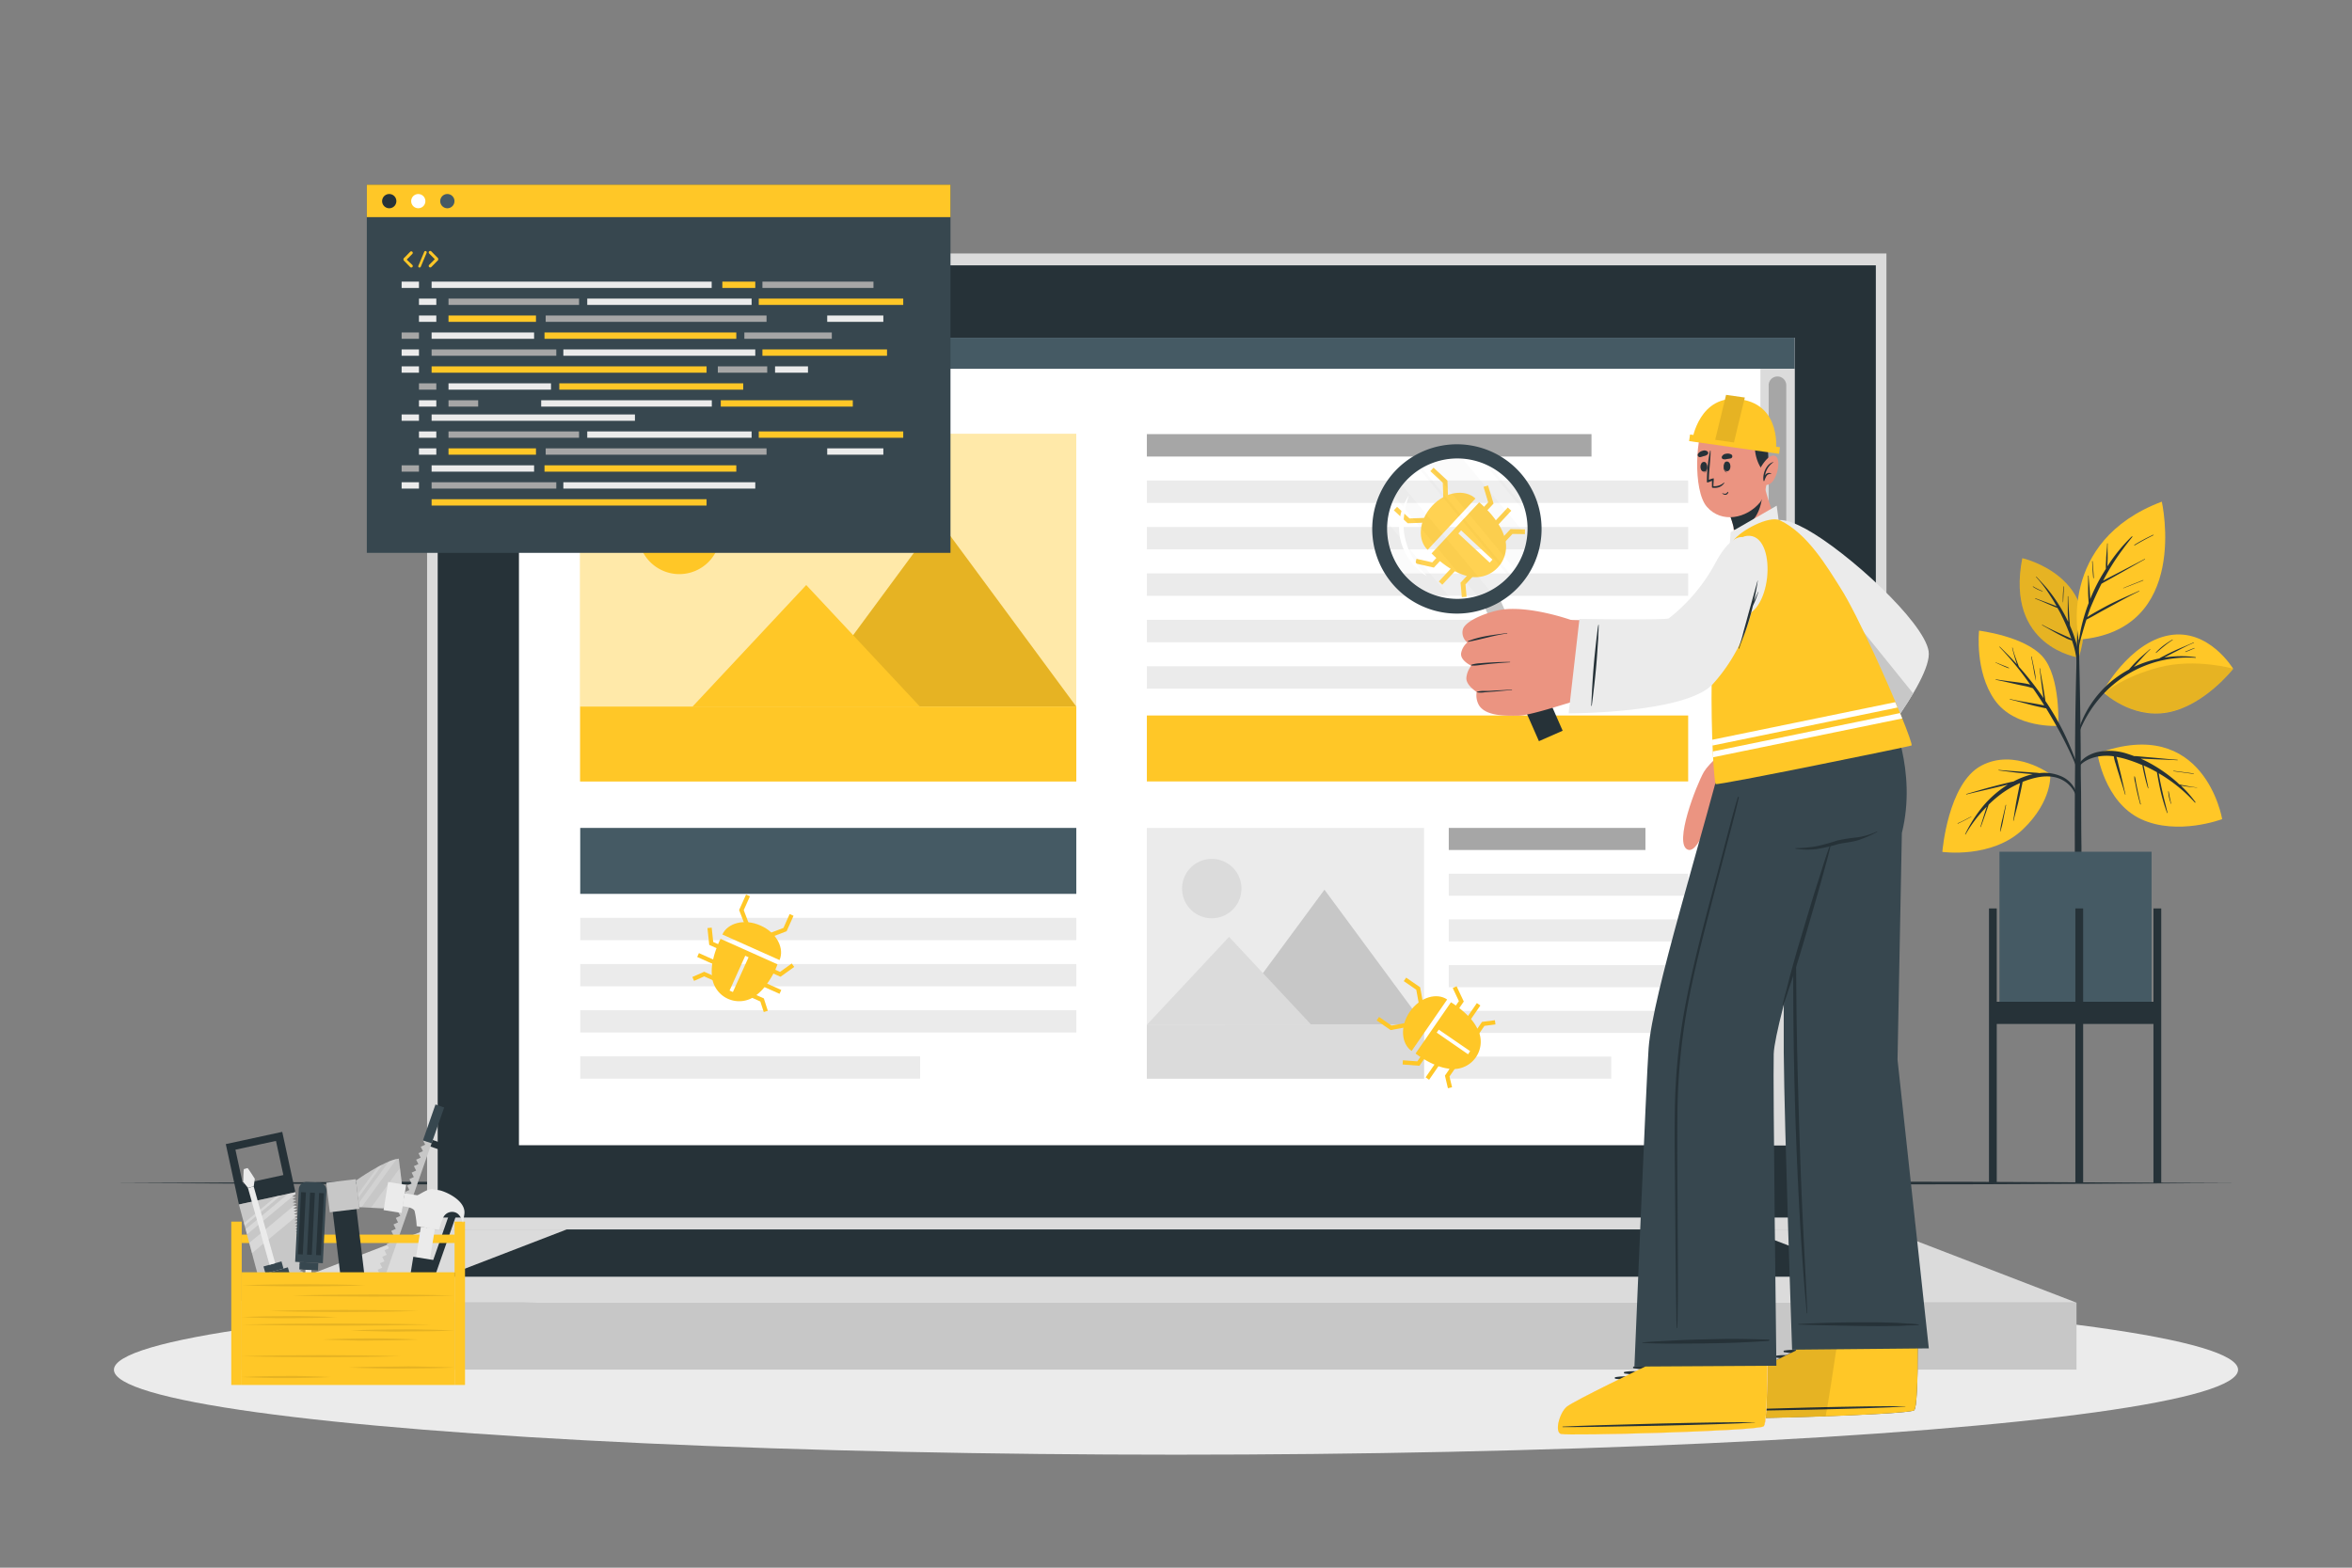 <svg xmlns="http://www.w3.org/2000/svg" viewBox="0 0 750 500"><rect x="0" y="0" width="750" height="500" fill="#808080" stroke="none"/><g id="freepik--Shadow--inject-5"><ellipse cx="375" cy="436.87" rx="338.67" ry="27.09" style="fill:#ebebeb"></ellipse></g><g id="freepik--Plant--inject-5"><path d="M662.87,209.73s-23.53-3.3-18-31.7C644.84,178,671.13,183.93,662.87,209.73Z" style="fill:#FFC727"></path><path d="M662.87,209.73s-23.53-3.3-18-31.7C644.84,178,671.13,183.93,662.87,209.73Z" style="opacity:0.1"></path><path d="M661.68,203.8a44.83,44.83,0,0,0-1.6-4.23c0-.19-.05-.37-.06-.54,0-.39-.07-.78-.1-1.17-.07-.85-.12-1.7-.17-2.55-.1-1.69-.21-3.39-.24-5.09a.07.07,0,0,0-.14,0c0,1.7,0,3.4,0,5.1,0,.85.08,1.7.13,2.55,0,.18,0,.37.05.56a51.28,51.28,0,0,0-4.72-8.07c-.81-1.13-1.66-2.21-2.57-3.26s-1.93-2.09-2.88-3.15c-.06-.07-.16,0-.1.1a41.67,41.67,0,0,1,4.53,6c.72,1.08,1.39,2.19,2,3.32l-.22-.09-.84-.34-1.92-.72c-1.26-.47-2.53-.93-3.79-1.41-.07,0-.12.1-.05.13,1.25.5,2.49,1,3.73,1.56l1.82.78c.3.14.61.26.92.38a2.29,2.29,0,0,0,.62.22c.48.86,1,1.71,1.38,2.58a60.14,60.14,0,0,1,2.87,6.78c.06.16.12.32.17.49a12.65,12.65,0,0,0-1.93-.93c-.81-.38-1.62-.74-2.43-1.11-1.65-.76-3.29-1.53-4.87-2.42-.08-.05-.15.08-.07.12,1.62.89,3.2,1.83,4.82,2.71.81.43,1.62.86,2.45,1.26a7.82,7.82,0,0,0,2.21.89,27.28,27.28,0,0,1,1.54,6.67c.27,3.21.24,6.45.31,9.67,0,.06.08,0,.09,0,.23-2.92.36-5.87.38-8.8A25.75,25.75,0,0,0,661.68,203.8Z" style="fill:#263238"></path><path d="M658.06,187.1a28,28,0,0,0-.24,5,0,0,0,0,0,.07,0c.1-1.66.11-3.31.31-5C658.21,187,658.07,187,658.06,187.1Z" style="fill:#263238"></path><path d="M651.33,188.52a18.12,18.12,0,0,1-3-1.49c-.07-.05-.14.08-.06.13a11.58,11.58,0,0,0,3,1.46C651.35,188.63,651.39,188.54,651.33,188.52Z" style="fill:#263238"></path><path d="M663.62,254.81c0-2.6-.07-5.2-.1-7.8,0-8.63-.12-17.26-.27-25.9q-.19-10.28-.48-20.55a.11.11,0,0,0-.06-.09l0-5.62s-.06-.07-.11-.07-.12,0-.12.08l0,5.62s-.06.05-.06.08c-.34,12.2-.65,24.4-.72,36.6,0,2.48,0,5,0,7.44q-.12,11.94-.09,23.86l0,3.8c0,7.28.08,14.56.08,21.83,0,.4.44.59.9.61s1.09-.19,1.09-.64c0-8,.05-16.05.05-24.07C663.64,264.93,663.66,259.87,663.62,254.81Z" style="fill:#263238"></path><path d="M653.79,246.91s-11.31-8.38-22-2.71-12.42,27.5-12.42,27.5,15.77,2.25,25.7-7.2C654.59,255.39,653.79,246.91,653.79,246.91Z" style="fill:#FFC727"></path><path d="M656.88,247.43a13.53,13.53,0,0,0-6.56-.85,9.22,9.22,0,0,0-1.38-.14l-1.6-.12-3.3-.23c-2.23-.17-4.47-.31-6.7-.53-.08,0-.09.13,0,.14,2.2.28,4.4.6,6.61.82,1.14.12,2.28.23,3.42.31l.82.09c-.34.07-.67.15-1,.24a27.2,27.2,0,0,0-5.13,2.09c-.89.16-1.78.41-2.65.61-1.4.33-2.79.69-4.19,1.06-2.74.72-5.46,1.53-8.19,2.32a.07.07,0,0,0,0,.14c2.73-.67,5.47-1.28,8.2-1.93l4-.95c.34-.09.69-.17,1-.24a33.1,33.1,0,0,0-8,7,43.76,43.76,0,0,0-5.59,8.81c0,.08.08.16.12.08a43,43,0,0,1,6.77-8.88l-.15.45-.63,2c-.42,1.34-.84,2.67-1.24,4,0,.09.11.11.14,0,.48-1.29.93-2.59,1.39-3.89.22-.64.44-1.27.67-1.91l.34-1a2.83,2.83,0,0,1,.11-.31,39.37,39.37,0,0,1,4-3.42,30.28,30.28,0,0,1,6-3.44l-.12.58c-.11.51-.23,1-.33,1.55-.22,1.07-.43,2.14-.64,3.22-.43,2.19-.69,4.4-1.1,6.59,0,.09.12.13.14,0,.51-2.2,1.16-4.37,1.65-6.58.25-1.1.49-2.21.72-3.31.11-.52.21-1,.32-1.56.06-.28.12-.57.16-.86.2-.08.4-.18.61-.25,3-1.1,6.25-1.9,9.42-1.29a9.27,9.27,0,0,1,6.81,5.45c.1.25.49.1.43-.16A8.77,8.77,0,0,0,656.88,247.43Z" style="fill:#263238"></path><path d="M639.56,256.76l-1,4.3a33.1,33.1,0,0,0-.79,4.18,0,0,0,0,0,.09,0,30.52,30.52,0,0,0,1-4.21l.84-4.25A.07.07,0,0,0,639.56,256.76Z" style="fill:#263238"></path><path d="M628.61,260.4c-1.44.73-2.83,1.56-4.34,2.16-.09,0,0,.18.06.13a46.38,46.38,0,0,0,4.32-2.23A0,0,0,0,0,628.61,260.4Z" style="fill:#263238"></path><path d="M656.34,231.52s-13.83.88-20.26-8.24-5-22.14-5-22.14,14.52,1.76,20.29,8.31S656.34,231.52,656.34,231.52Z" style="fill:#FFC727"></path><path d="M662.83,245.16c-.48-1.48-1.07-2.94-1.63-4.39s-1.11-2.78-1.72-4.14a85.46,85.46,0,0,0-4.15-8.15c-1-1.68-2-3.31-3.1-4.92,0-.25-.07-.49-.1-.74-.07-.43-.13-.85-.2-1.28-.13-.88-.29-1.75-.43-2.62-.32-1.91-.72-3.81-1-5.72,0-.09-.16-.09-.14,0,.28,1.89.47,3.79.73,5.67.13.93.25,1.86.39,2.79,0,.33.11.67.16,1a99.2,99.2,0,0,0-6.84-8.87c-.33-.38-.67-.76-1-1.13,0-.11-.09-.21-.13-.32l-.3-.79-.6-1.65c-.39-1.08-.74-2.18-1-3.29,0-.09-.16-.05-.14,0,.28,1.14.58,2.27.91,3.39.16.54.34,1.08.53,1.61,0,.09.06.18.1.27-1.77-1.93-3.61-3.79-5.48-5.62-.06-.07-.16,0-.1.1a98.2,98.2,0,0,1,9.8,12,7.26,7.26,0,0,0-1-.26c-1.07-.21-2.14-.36-3.21-.5-2.26-.29-4.5-.57-6.75-.92a.07.07,0,1,0,0,.14c2.14.42,4.26.9,6.39,1.39,1,.23,2,.43,3,.63a17.82,17.82,0,0,1,2.43.69c.23.32.46.63.68.95,1,1.48,2,3,2.94,4.51l-1.41-.28c-1.07-.2-2.14-.4-3.21-.57-2.11-.35-4.23-.72-6.31-1.19a.07.07,0,0,0,0,.14c2.11.49,4.21,1.07,6.3,1.63,1,.27,2,.52,3.06.74l1.54.34a3.79,3.79,0,0,0,.62.1c2,3.28,3.92,6.63,5.67,10.05q1.15,2.26,2.24,4.56c.74,1.57,1.37,3.17,2,4.76C662.44,245.64,662.94,245.51,662.83,245.16Z" style="fill:#263238"></path><path d="M648.67,213.38c-.26-1.32-.54-2.63-.83-3.95,0-.09-.16-.05-.14,0,.27,1.3.51,2.6.75,3.9a39,39,0,0,0,.78,3.87s0,0,0,0A26.5,26.5,0,0,0,648.67,213.38Z" style="fill:#263238"></path><path d="M640.61,213c-.64-.32-1.32-.58-2-.84l-1-.41-.53-.22a2.55,2.55,0,0,1-.59-.25c-.1-.08-.17.1-.06.12a2.71,2.71,0,0,1,.59.24l.52.24,1,.45a19.59,19.59,0,0,0,2,.8C640.63,213.16,640.68,213,640.61,213Z" style="fill:#263238"></path><path d="M670.49,220.64s8.37-15.63,21.11-18,20.52,10.68,20.52,10.68-9.28,11.86-21,13.93S670.49,220.64,670.49,220.64Z" style="fill:#FFC727"></path><path d="M700.13,209.6a34.49,34.49,0,0,0-10,.11l.57-.3c.95-.48,1.89-1,2.83-1.46,2-1,3.93-2.09,6-2.91.09,0,0-.18-.06-.13-2,.92-4.06,1.7-6.06,2.62-1,.46-2,.94-2.95,1.45-.63.34-1.33.65-1.94,1.05a34.88,34.88,0,0,0-8.1,2.69L682,211c1.18-1.3,2.35-2.66,3.65-3.84.07-.07,0-.16-.1-.1-1.33,1.21-2.74,2.33-4,3.59-.63.61-1.23,1.24-1.81,1.89-.29.33-.59.66-.86,1a33.49,33.49,0,0,0-17.07,23.05c0,.09.1.14.13,0a38.46,38.46,0,0,1,9.36-15.84,36.76,36.76,0,0,1,17.06-9.87,37.34,37.34,0,0,1,11.77-1.07A.13.13,0,0,0,700.13,209.6Z" style="fill:#263238"></path><path d="M712.13,213.27s-9.29,11.86-21,13.93c-8.91,1.58-16.25-3.07-19.22-5.36l-.65-1.05s6-5.08,17.43-8S712.13,213.27,712.13,213.27Z" style="opacity:0.1"></path><path d="M692.74,204a31.45,31.45,0,0,0-2.83,1.87,18.09,18.09,0,0,0-2.46,2.25c-.06.07,0,.16.11.1.85-.73,1.7-1.47,2.57-2.16a26.85,26.85,0,0,1,2.68-1.94C692.89,204.1,692.81,204,692.74,204Z" style="fill:#263238"></path><path d="M699.72,206.67c-.47.2-1,.36-1.42.56l-1.42.59c-.1,0,0,.21,0,.16l1.42-.57c.48-.19.94-.41,1.41-.6C699.85,206.77,699.81,206.63,699.72,206.67Z" style="fill:#263238"></path><path d="M668.82,240.32s2.24,15.51,13.9,20.93,25.88,0,25.88,0S703,227.7,668.82,240.32Z" style="fill:#FFC727"></path><path d="M700.57,251.16c-1.08-.12-2.15-.3-3.21-.5l-1.57-.29-.82-.17c-.31-.29-.62-.59-.94-.87a47,47,0,0,0-7.14-5.17,39.09,39.09,0,0,0-4.27-2.2h.22l3.84.17c2.56.12,5.12.18,7.67.34.1,0,.09-.14,0-.14-2.57-.18-5.12-.46-7.68-.68l-3.73-.33-1.93-.17-.49,0q-1-.37-2-.69a18.16,18.16,0,0,0-9.88-.55c-2.93.75-5.86,2.67-6.62,5.77,0,.1.14.18.19.07,1.09-2.58,4-3.89,6.55-4.42a15.86,15.86,0,0,1,5.28-.11,12.07,12.07,0,0,0,.59,2.35c.32,1.09.64,2.18,1,3.27.66,2.18,1.39,4.34,2,6.52a.07.07,0,0,0,.14,0c-.54-2.18-1-4.38-1.52-6.56-.26-1.07-.53-2.13-.79-3.2a19.08,19.08,0,0,0-.59-2.21,27.62,27.62,0,0,1,3,.71,45.92,45.92,0,0,1,5.29,1.94c.17,1.11.42,2.2.67,3.29.32,1.37.68,2.73,1.11,4.07a.07.07,0,0,0,.13,0A2.38,2.38,0,0,1,685,251h0c-.26-1.27-.54-2.53-.8-3.8-.22-1-.42-2.05-.64-3.07q2.17,1,4.25,2.16c0,.31.11.64.15.92.09.54.18,1.07.28,1.59.22,1.2.46,2.39.74,3.58a58.61,58.61,0,0,0,2,6.74.08.08,0,0,0,0,.09l.07.08c0,.06.13,0,.12-.08-.54-2.29-1.16-4.57-1.66-6.88-.26-1.15-.51-2.3-.74-3.46-.12-.58-.22-1.16-.33-1.73,0-.17-.06-.34-.08-.52a49.77,49.77,0,0,1,4.54,3,48.57,48.57,0,0,1,7,6.34c.08.09.25,0,.17-.14a42.78,42.78,0,0,0-2.78-3.39c-.59-.63-1.2-1.23-1.82-1.83l.2,0c.54.1,1.09.18,1.64.25,1.08.15,2.16.25,3.24.37C700.62,251.31,700.66,251.18,700.57,251.16Z" style="fill:#263238"></path><path d="M692.37,256.42h0c0-.13,0-.27-.07-.4s-.11-.33-.14-.51h0c-.24-1-.44-2.08-.63-3.13,0-.07-.13,0-.13,0a12.85,12.85,0,0,0,.89,4s.09,0,.08,0Z" style="fill:#263238"></path><path d="M682.61,256.17a.07.07,0,0,0-.07-.06c-.33-1.37-.64-2.75-.92-4.13-.15-.73-.31-1.45-.45-2.18l-.21-1.18a3.48,3.48,0,0,0-.25-1c0-.05-.13,0-.13,0a6.75,6.75,0,0,0,.29,2.08c.14.76.29,1.51.45,2.27.34,1.53.73,3.05,1.16,4.56a.08.08,0,0,0,.15,0C682.63,256.4,682.62,256.29,682.61,256.17Z" style="fill:#263238"></path><path d="M699.5,246.7c-2.13-.29-4.26-.6-6.39-.86-.09,0-.13.13,0,.14,2.12.31,4.26.58,6.39.86C699.56,246.85,699.59,246.71,699.5,246.7Z" style="fill:#263238"></path><path d="M662.85,204s-7.14-31.31,26.5-44C689.35,160,698.67,201.18,662.85,204Z" style="fill:#FFC727"></path><path d="M670.11,186.19l.36-.22,1.9-1.06,3.9-2.18c2.57-1.44,5.11-2.93,7.69-4.34.08,0,0-.16-.07-.12-2.59,1.41-5.23,2.73-7.83,4.1l-3.86,2-1.57.83c1.12-2.12,2.32-4.21,3.63-6.22,1.76-2.68,3.69-5.24,5.69-7.73.09-.12-.06-.27-.16-.16a53.21,53.21,0,0,0-7.78,9.53c0-.11,0-.22,0-.32,0-.78.06-1.56.07-2.34,0-1.53-.05-3.06,0-4.59,0-.09-.14-.08-.14,0-.06,1.5-.24,3-.33,4.5,0,.75-.07,1.5-.1,2.26,0,.4,0,.86,0,1.31-.69,1.1-1.36,2.22-2,3.35a59.91,59.91,0,0,0-3,6.31c0-.78-.08-1.56-.12-2.34-.1-1.71-.31-3.42-.38-5.14a.08.08,0,0,0-.15,0c0,1.71,0,3.43,0,5.14,0,.86.06,1.72.11,2.57l.06,1a57.53,57.53,0,0,0-2.54,8.6,91.54,91.54,0,0,0-1.25,9.45s0,0,0,0A51.83,51.83,0,0,1,664,202c.41-1.47.85-2.94,1.33-4.4,1.4-.66,2.74-1.48,4.09-2.23s2.81-1.54,4.22-2.31c2.8-1.54,5.61-3.11,8.5-4.47.09,0,0-.16-.07-.12-2.94,1.33-5.89,2.59-8.77,4-1.43.72-2.84,1.49-4.24,2.27-1.17.66-2.37,1.32-3.49,2.08.33-1,.67-2,1-2.91C667.67,191.29,668.83,188.71,670.11,186.19Z" style="fill:#263238"></path><path d="M667.28,179a.08.08,0,0,0-.15,0c.12,1.78.18,3.57.37,5.35,0,.1.16.1.16,0C667.6,182.6,667.41,180.82,667.28,179Z" style="fill:#263238"></path><path d="M683.4,185c-2.1.85-4.23,1.66-6.32,2.53-.06,0,0,.12,0,.1,2.12-.8,4.22-1.66,6.33-2.49C683.53,185.12,683.49,185,683.4,185Z" style="fill:#263238"></path><path d="M686.6,170.57a55.35,55.35,0,0,0-6,3.21.09.09,0,0,0,.09.16c1.95-1.14,3.94-2.24,6-3.24C686.76,170.65,686.68,170.54,686.6,170.57Z" style="fill:#263238"></path><rect x="637.58" y="271.65" width="48.51" height="51.13" style="fill:#455a64"></rect><rect x="634.24" y="289.74" width="2.48" height="87.58" style="fill:#263238"></rect><rect x="686.69" y="289.74" width="2.48" height="87.58" style="fill:#263238"></rect><rect x="661.79" y="289.74" width="2.48" height="87.58" style="fill:#263238"></rect><rect x="635.48" y="319.5" width="52.44" height="7.08" style="fill:#263238"></rect></g><g id="freepik--Floor--inject-5"><polygon points="36.33 377.32 121 376.94 205.66 376.8 375 376.53 544.34 376.8 629 376.93 713.67 377.32 629 377.71 544.34 377.85 375 378.11 205.66 377.85 121 377.71 36.33 377.32" style="fill:#263238"></polygon></g><g id="freepik--Device--inject-5"><rect x="136.19" y="80.84" width="465.35" height="311.29" style="fill:#dbdbdb"></rect><rect x="139.57" y="84.63" width="458.59" height="303.69" style="fill:#263238"></rect><rect x="75.58" y="415.47" width="586.57" height="21.36" style="fill:#c7c7c7"></rect><polygon points="75.58 415.47 136.19 392.12 601.54 392.12 662.15 415.47 75.58 415.47" style="fill:#dbdbdb"></polygon><polygon points="141.6 407.19 180.71 392.12 557.01 392.12 596.13 407.19 141.6 407.19" style="fill:#263238"></polygon><rect x="165.48" y="107.71" width="406.76" height="257.55" style="fill:#fff"></rect><rect x="165.48" y="107.71" width="406.76" height="9.91" style="fill:#455a64"></rect><path d="M174.41,112.66a2,2,0,1,1-2-2A2,2,0,0,1,174.41,112.66Z" style="fill:#c7c7c7"></path><path d="M182.55,112.66a2,2,0,1,1-2-2A2,2,0,0,1,182.55,112.66Z" style="fill:#fff"></path><path d="M190.68,112.66a2,2,0,1,1-2-2A2,2,0,0,1,190.68,112.66Z" style="fill:#FFC727"></path><rect x="185.02" y="138.46" width="158.19" height="110.78" transform="translate(528.22 387.69) rotate(180)" style="fill:#FFC727"></rect><rect x="185.02" y="138.46" width="158.19" height="110.78" transform="translate(528.22 387.69) rotate(180)" style="fill:#fff;opacity:0.6"></rect><path d="M203.51,170a13.11,13.11,0,1,0,13.1-13.11A13.1,13.1,0,0,0,203.51,170Z" style="fill:#FFC727"></path><polygon points="255.24 225.36 343.2 225.36 299.22 165.75 255.24 225.36" style="fill:#FFC727"></polygon><polygon points="255.24 225.36 343.2 225.36 299.22 165.75 255.24 225.36" style="opacity:0.1"></polygon><polygon points="220.78 225.42 293.4 225.42 257.09 186.59 220.78 225.42" style="fill:#FFC727"></polygon><rect x="185.02" y="225.36" width="158.19" height="23.87" style="fill:#FFC727"></rect><rect x="365.71" y="264.06" width="88.39" height="79.97" transform="translate(819.8 608.09) rotate(180)" style="fill:#ebebeb"></rect><path d="M377.12,281.55a9.47,9.47,0,1,0,7.43-7.43A9.48,9.48,0,0,0,377.12,281.55Z" style="fill:#dbdbdb"></path><polygon points="390.59 326.8 454.1 326.8 422.34 283.76 390.59 326.8" style="fill:#c7c7c7"></polygon><polygon points="365.71 326.84 418.14 326.84 391.92 298.81 365.71 326.84" style="fill:#dbdbdb"></polygon><rect x="365.71" y="326.8" width="88.39" height="17.23" style="fill:#dbdbdb"></rect><rect x="365.71" y="138.46" width="141.78" height="7.15" style="fill:#a6a6a6"></rect><rect x="365.71" y="153.26" width="172.61" height="7.15" style="fill:#ebebeb"></rect><rect x="365.71" y="168.07" width="172.61" height="7.15" style="fill:#ebebeb"></rect><rect x="365.71" y="182.88" width="172.61" height="7.15" style="fill:#ebebeb"></rect><rect x="365.71" y="197.69" width="172.61" height="7.15" style="fill:#ebebeb"></rect><rect x="365.71" y="212.5" width="114.59" height="7.15" style="fill:#ebebeb"></rect><rect x="461.98" y="264.06" width="62.71" height="7.04" style="fill:#a6a6a6"></rect><rect x="461.98" y="278.65" width="76.34" height="7.04" style="fill:#ebebeb"></rect><rect x="461.98" y="293.23" width="76.34" height="7.04" style="fill:#ebebeb"></rect><rect x="461.98" y="307.82" width="76.34" height="7.04" style="fill:#ebebeb"></rect><rect x="461.98" y="322.4" width="76.34" height="7.04" style="fill:#ebebeb"></rect><rect x="461.98" y="336.99" width="51.81" height="7.04" style="fill:#ebebeb"></rect><rect x="365.71" y="228.2" width="172.61" height="21.03" style="fill:#FFC727"></rect><rect x="185.02" y="264.06" width="158.19" height="21.03" style="fill:#455a64"></rect><rect x="185.02" y="292.74" width="158.19" height="7.11" style="fill:#ebebeb"></rect><rect x="185.02" y="307.47" width="158.19" height="7.11" style="fill:#ebebeb"></rect><rect x="185.02" y="322.2" width="158.19" height="7.11" style="fill:#ebebeb"></rect><rect x="185.02" y="336.92" width="108.38" height="7.11" style="fill:#ebebeb"></rect><rect x="561.36" y="117.62" width="10.88" height="247.64" style="fill:#dbdbdb"></rect><path d="M566.79,247.22h0a2.8,2.8,0,0,1-2.8-2.81V122.88a2.8,2.8,0,0,1,2.8-2.81h0a2.81,2.81,0,0,1,2.81,2.81V244.41A2.81,2.81,0,0,1,566.79,247.22Z" style="fill:#a6a6a6"></path></g><g id="freepik--Window--inject-5"><rect x="116.97" y="58.91" width="186.12" height="117.42" style="fill:#37474f"></rect><rect x="116.97" y="58.91" width="186.12" height="10.34" style="fill:#FFC727"></rect><rect x="128.07" y="89.82" width="5.53" height="2.02" style="fill:#ebebeb"></rect><rect x="137.63" y="89.82" width="89.31" height="2.02" style="fill:#ebebeb"></rect><rect x="230.34" y="89.82" width="10.5" height="2.02" style="fill:#FFC727"></rect><rect x="247.15" y="116.85" width="10.5" height="2.02" style="fill:#ebebeb"></rect><rect x="243.12" y="89.82" width="35.41" height="2.02" style="fill:#a6a6a6"></rect><rect x="133.6" y="95.23" width="5.53" height="2.02" style="fill:#ebebeb"></rect><rect x="143.02" y="95.23" width="41.63" height="2.02" style="fill:#a6a6a6"></rect><rect x="228.9" y="116.85" width="15.75" height="2.02" style="fill:#a6a6a6"></rect><rect x="137.63" y="111.45" width="39.76" height="2.02" style="fill:#a6a6a6"></rect><rect x="143.02" y="100.63" width="27.89" height="2.02" style="fill:#FFC727"></rect><rect x="237.36" y="106.04" width="27.89" height="2.02" style="fill:#a6a6a6"></rect><rect x="174.01" y="100.63" width="70.42" height="2.02" style="fill:#a6a6a6"></rect><rect x="137.63" y="116.85" width="87.68" height="2.02" style="fill:#FFC727"></rect><rect x="241.95" y="95.23" width="46.07" height="2.02" style="fill:#FFC727"></rect><rect x="187.26" y="95.23" width="52.41" height="2.02" style="fill:#ebebeb"></rect><rect x="263.78" y="100.63" width="17.9" height="2.02" style="fill:#ebebeb"></rect><rect x="133.6" y="100.63" width="5.53" height="2.02" style="fill:#ebebeb"></rect><rect x="128.07" y="106.04" width="5.53" height="2.02" style="fill:#a6a6a6"></rect><rect x="137.63" y="106.04" width="32.68" height="2.02" style="fill:#ebebeb"></rect><rect x="143.02" y="122.26" width="32.68" height="2.02" style="fill:#ebebeb"></rect><rect x="229.84" y="127.66" width="42.1" height="2.02" style="fill:#FFC727"></rect><rect x="178.35" y="122.26" width="58.65" height="2.02" style="fill:#FFC727"></rect><rect x="172.57" y="127.66" width="54.41" height="2.02" style="fill:#ebebeb"></rect><rect x="143.02" y="127.66" width="9.46" height="2.02" style="fill:#a6a6a6"></rect><rect x="179.64" y="111.45" width="61.2" height="2.02" style="fill:#ebebeb"></rect><rect x="243.12" y="111.45" width="39.73" height="2.02" style="fill:#FFC727"></rect><rect x="173.63" y="106.04" width="61.16" height="2.02" style="fill:#FFC727"></rect><rect x="128.07" y="111.45" width="5.53" height="2.02" style="fill:#ebebeb"></rect><rect x="128.07" y="116.85" width="5.53" height="2.02" style="fill:#ebebeb"></rect><rect x="133.6" y="122.26" width="5.53" height="2.02" style="fill:#a6a6a6"></rect><rect x="133.6" y="127.66" width="5.53" height="2.02" style="fill:#ebebeb"></rect><rect x="128.07" y="132.19" width="5.53" height="2.02" style="fill:#ebebeb"></rect><rect x="137.63" y="132.19" width="64.84" height="2.02" style="fill:#ebebeb"></rect><rect x="133.6" y="137.6" width="5.53" height="2.02" style="fill:#ebebeb"></rect><rect x="143.02" y="137.6" width="41.63" height="2.02" style="fill:#a6a6a6"></rect><rect x="137.63" y="153.81" width="39.76" height="2.02" style="fill:#a6a6a6"></rect><rect x="143.02" y="143" width="27.89" height="2.02" style="fill:#FFC727"></rect><rect x="174.01" y="143" width="70.42" height="2.02" style="fill:#a6a6a6"></rect><rect x="137.63" y="159.22" width="87.68" height="2.02" style="fill:#FFC727"></rect><rect x="241.95" y="137.6" width="46.07" height="2.02" style="fill:#FFC727"></rect><rect x="187.26" y="137.6" width="52.41" height="2.02" style="fill:#ebebeb"></rect><rect x="263.78" y="143" width="17.9" height="2.02" style="fill:#ebebeb"></rect><rect x="133.6" y="143" width="5.53" height="2.02" style="fill:#ebebeb"></rect><rect x="128.07" y="148.41" width="5.53" height="2.02" style="fill:#a6a6a6"></rect><rect x="137.63" y="148.41" width="32.68" height="2.02" style="fill:#ebebeb"></rect><rect x="179.64" y="153.81" width="61.2" height="2.02" style="fill:#ebebeb"></rect><rect x="173.63" y="148.41" width="61.16" height="2.02" style="fill:#FFC727"></rect><rect x="128.07" y="153.81" width="5.53" height="2.02" style="fill:#ebebeb"></rect><path d="M131.48,84.5a.49.49,0,0,1,0,.69.46.46,0,0,1-.33.13.51.51,0,0,1-.35-.13L128.67,83s0,0,0,0l0,0a.07.07,0,0,1,0-.06s0,0,0,0,0,0,0,0,0,0,0,0v-.06s0,0,0,0V82.6s0,0,0,0a.13.13,0,0,1,0-.06s0,0,0,0,0,0,0-.07a0,0,0,0,1,0,0,.12.12,0,0,1,0,0l2.13-2.17a.5.5,0,0,1,.68,0,.49.49,0,0,1,0,.69l-1.79,1.81Z" style="fill:#FFC727"></path><path d="M133.42,84.75l1.86-4.43a.42.42,0,0,1,.55-.22.41.41,0,0,1,.21.54l-1.86,4.43a.41.41,0,0,1-.38.25.25.25,0,0,1-.15,0A.4.4,0,0,1,133.42,84.75Z" style="fill:#FFC727"></path><path d="M139.72,83a0,0,0,0,1,0,0s0,0-.06,0l-2.13,2.17a.51.51,0,0,1-.68,0,.49.49,0,0,1,0-.69l1.8-1.81-1.8-1.81a.49.49,0,0,1,0-.69.5.5,0,0,1,.68,0l2.13,2.17s0,0,.06,0a0,0,0,0,1,0,0s0,0,0,.07,0,0,0,0a.64.64,0,0,1,0,.07s0,0,0,0v.09s0,0,0,0v.06h0s0,.06,0,.07,0,0,0,0S139.73,82.93,139.72,83Z" style="fill:#FFC727"></path><path d="M126.39,64.15a2.27,2.27,0,1,1-2.27-2.27A2.27,2.27,0,0,1,126.39,64.15Z" style="fill:#263238"></path><circle cx="133.38" cy="64.15" r="2.27" style="fill:#fff"></circle><path d="M144.92,64.15a2.27,2.27,0,1,1-2.27-2.27A2.27,2.27,0,0,1,144.92,64.15Z" style="fill:#455a64"></path></g><g id="freepik--Bugs--inject-5"><path d="M471.68,160.21,456.5,176.5s.54.59,1.51,1.46c.35.3.74.64,1.17,1a29.4,29.4,0,0,0,3.43,2.46l1.36.78a17.29,17.29,0,0,0,3.78,1.49,10.4,10.4,0,0,0,1.73.35,9.77,9.77,0,0,0,10.63-11.4,12.17,12.17,0,0,0-.46-1.72,17.81,17.81,0,0,0-1.76-3.65c-.29-.44-.59-.88-.88-1.3a27.69,27.69,0,0,0-2.7-3.25c-.38-.41-.74-.77-1.07-1.08C472.31,160.71,471.68,160.21,471.68,160.21Zm4.24,18.28-.89.95-10-9.29.88-1Z" style="fill:#FFC727"></path><path d="M470.49,159l-15.25,16.37c-3.2-3-3-9.22,1.41-14S467.29,156,470.49,159Z" style="fill:#FFC727"></path><polygon points="460.16 177.88 457.23 181.03 451.34 179.7 451.68 178.22 456.71 179.36 459.05 176.85 460.16 177.88" style="fill:#FFC727"></polygon><rect x="458.16" y="182.46" width="7.61" height="1.52" transform="translate(12.97 396.25) rotate(-47.02)" style="fill:#FFC727"></rect><polygon points="467.65 190.33 466.14 190.46 465.74 185.84 469.15 182.17 470.26 183.21 467.31 186.38 467.65 190.33" style="fill:#FFC727"></polygon><polygon points="476.26 160.61 473.32 163.76 472.21 162.72 474.55 160.21 473.06 155.27 474.51 154.83 476.26 160.61" style="fill:#FFC727"></polygon><rect x="474.97" y="164.43" width="7.61" height="1.52" transform="translate(31.51 402.81) rotate(-47.02)" style="fill:#FFC727"></rect><polygon points="486.27 170.35 482.3 170.29 479.35 173.46 478.24 172.42 481.65 168.76 486.29 168.84 486.27 170.35" style="fill:#FFC727"></polygon><polygon points="457.79 166.57 448.89 166.89 444.46 162.76 445.49 161.65 449.46 165.35 457.74 165.06 457.79 166.57" style="fill:#FFC727"></polygon><polygon points="461.88 162.19 460.36 162.24 460.07 153.97 456.1 150.27 457.13 149.16 461.56 153.28 461.88 162.19" style="fill:#FFC727"></polygon><path d="M247.91,307.55l-18.13-8.12s-.35.64-.8,1.7c-.15.38-.32.81-.49,1.28a24.14,24.14,0,0,0-1.09,3.6c-.1.44-.19.91-.27,1.37A15.7,15.7,0,0,0,227,311a8.71,8.71,0,0,0,12.9,7.25,10.91,10.91,0,0,0,1.32-.89,15.84,15.84,0,0,0,2.57-2.54c.29-.37.58-.75.84-1.11a25.07,25.07,0,0,0,2-3.22c.24-.44.45-.85.61-1.22A17.82,17.82,0,0,0,247.91,307.55ZM233.7,316.4l-1.06-.47,5-11.1,1.06.48Z" style="fill:#FFC727"></path><path d="M248.57,306.2l-18.22-8.15c1.59-3.56,6.9-5.22,12.21-2.84S250.16,302.64,248.57,306.2Z" style="fill:#FFC727"></path><polygon points="229.67 302.93 226.16 301.36 225.59 296 226.94 295.86 227.43 300.44 230.22 301.69 229.67 302.93" style="fill:#FFC727"></polygon><rect x="225.01" y="302.6" width="1.35" height="6.79" transform="translate(-145.8 386.99) rotate(-65.89)" style="fill:#FFC727"></rect><polygon points="221.32 312.84 220.78 311.6 224.56 309.93 228.64 311.75 228.09 312.99 224.56 311.41 221.32 312.84" style="fill:#FFC727"></polygon><polygon points="248.89 311.53 245.38 309.96 245.94 308.72 248.73 309.98 252.47 307.29 253.26 308.39 248.89 311.53" style="fill:#FFC727"></polygon><rect x="245.07" y="311.58" width="1.35" height="6.79" transform="translate(-142.13 410.61) rotate(-65.89)" style="fill:#FFC727"></rect><polygon points="243.55 322.79 242.46 319.42 238.94 317.84 239.49 316.61 243.57 318.43 244.84 322.37 243.55 322.79" style="fill:#FFC727"></polygon><polygon points="238.53 297.66 235.69 290.24 237.9 285.31 239.14 285.86 237.16 290.28 239.79 297.18 238.53 297.66" style="fill:#FFC727"></polygon><polygon points="243.41 299.85 242.93 298.58 249.83 295.95 251.8 291.53 253.04 292.08 250.83 297.01 243.41 299.85" style="fill:#FFC727"></polygon><path d="M462.68,319.67,451.39,336s.56.45,1.53,1.1c.34.21.73.46,1.16.71a25.3,25.3,0,0,0,3.35,1.73l1.3.52a15.8,15.8,0,0,0,3.52.82,9.3,9.3,0,0,0,1.58.08,8.71,8.71,0,0,0,7.9-11.44,10.37,10.37,0,0,0-.63-1.46,15.29,15.29,0,0,0-2-3c-.32-.35-.63-.71-.94-1a24.77,24.77,0,0,0-2.81-2.52c-.39-.31-.75-.59-1.09-.82A18.48,18.48,0,0,0,462.68,319.67Zm6.11,15.58-.66,1-10-6.91.66-.95Z" style="fill:#FFC727"></path><path d="M461.47,318.78,450.14,335.2c-3.21-2.21-3.88-7.74-.58-12.52S458.26,316.56,461.47,318.78Z" style="fill:#FFC727"></path><polygon points="454.81 336.76 452.62 339.92 447.26 339.51 447.36 338.16 451.95 338.51 453.69 335.99 454.81 336.76" style="fill:#FFC727"></polygon><rect x="453.7" y="340.56" width="6.79" height="1.35" transform="translate(-83.39 523.59) rotate(-55.39)" style="fill:#FFC727"></rect><polygon points="463.03 346.77 461.71 347.09 460.76 343.06 463.29 339.38 464.41 340.15 462.21 343.33 463.03 346.77" style="fill:#FFC727"></polygon><polygon points="466.77 319.43 464.59 322.59 463.47 321.82 465.21 319.3 463.25 315.13 464.48 314.56 466.77 319.43" style="fill:#FFC727"></polygon><rect x="466.19" y="322.47" width="6.79" height="1.35" transform="translate(-63.11 526.05) rotate(-55.39)" style="fill:#FFC727"></rect><polygon points="476.87 326.73 473.36 327.19 471.16 330.37 470.05 329.6 472.58 325.92 476.69 325.39 476.87 326.73" style="fill:#FFC727"></polygon><polygon points="451.24 327.09 443.43 328.53 438.98 325.46 439.75 324.34 443.73 327.09 451 325.76 451.24 327.09" style="fill:#FFC727"></polygon><polygon points="454.28 322.69 452.95 322.94 451.62 315.67 447.63 312.92 448.4 311.81 452.85 314.88 454.28 322.69" style="fill:#FFC727"></polygon></g><g id="freepik--Character--inject-5"><path d="M574.37,168.73c14.72,8.33,41.51,33.66,39.54,40.71-4,14.2-21.75,33.78-26.49,37.63-2.75,2.24-24.76-15.61-22.17-18.38,3-3.24,21.81-20.76,21.85-22.49,0-1.31-10.69-15.4-18.6-27.38C559.33,164.91,567.35,164.76,574.37,168.73Z" style="fill:#eb9481"></path><path d="M568.16,226.8s-9.08,5.84-14.83,9.94c-3.21,2.28-8.37,6.69-10,9.45-2.38,4.13-9.7,22.9-5.18,24.78,4.08,1.69,8.32-15.24,8.32-15.24s-5.78,16.71-.49,17.84,7.54-18.63,7.54-18.63-5.56,17.3.09,17.61C557.91,272.78,561,255,561,255s-4.68,14.9-.3,15.33c4.83.48,8.67-15.77,8.67-15.77,11.31-.78,18-5.28,20.14-11.07C589.89,242.32,568.16,226.8,568.16,226.8Z" style="fill:#eb9481"></path><path d="M548.14,249.83c-.75,1.93-1.52,3.89-2.1,5.89s-1.08,4-1.47,6.06a35.48,35.48,0,0,0-.75,8.09c.25-4.83,2.2-12,2.78-14s1-4,1.62-6A0,0,0,0,0,548.14,249.83Z" style="fill:#263238"></path><path d="M555.39,251.77c-.85,2.52-1.78,5-2.52,7.54s-1.22,5-1.78,7.6c0,.2.08.16.13,0,.66-2.56,1.47-4.88,2.17-7.43s1.28-5.13,2.07-7.65C555.47,251.75,555.41,251.74,555.39,251.77Z" style="fill:#263238"></path><path d="M561.92,252.33a59.37,59.37,0,0,0-3,11.82c0,.2.12.12.17-.08.91-3.94,1.61-7.05,2.95-11.69C562.07,252.31,562,252.25,561.92,252.33Z" style="fill:#263238"></path><path d="M569.73,223.77l22,22.6s24.78-29.3,23.26-38.7-25.73-31.55-39-38.88-14.35.18-8.46,10.08,18.77,27.37,18.52,27.86S569.73,223.77,569.73,223.77Z" style="fill:#ebebeb"></path><path d="M584.63,230.63c-1.57-1.48-3.11-3-4.64-4.5-.74-.72-1.49-1.44-2.2-2.19s-1.62-1.57-2.33-2.43c-.05-.06,0-.13.08-.09.9.66,1.71,1.47,2.56,2.18s1.55,1.37,2.32,2.06c1.6,1.45,3.2,2.89,4.77,4.37,3.13,3,6.17,6,9.19,9.1a.08.08,0,0,1-.11.12C591,236.43,587.78,233.58,584.63,230.63Z" style="fill:#263238"></path><path d="M567.54,178.87c5.88,9.91,18.77,27.38,18.52,27.86s-16.33,17-16.33,17l22,22.61s11.46-13.56,18.32-25.2l-44.32-54.89C563,167.75,564,172.87,567.54,178.87Z" style="fill:#c7c7c7"></path><path d="M610.52,389s1,40.78,1,40.81c0,7.54-.18,14.14-.58,17.56v.05a5.27,5.27,0,0,1-.57,2.33s0,0,0,0c-2.25,1.52-62.49,3.08-64.61,2.43s-.43-6.75,1.86-8.67,25.1-12.84,25.1-12.84L572.05,390Z" style="fill:#eb9481"></path><path d="M611.62,421.74s-.07,8.06-.07,8.09c0,7.54-.18,14.14-.58,17.56v.05a10.62,10.62,0,0,1-.57,2.33s0,0,0,0c-2.25,1.52-62.49,3.08-64.61,2.43s-.43-6.75,1.86-8.67,25.1-12.84,25.1-12.84l-.05-8.22Z" style="fill:#fff"></path><path d="M569,430.75c4-.66,8.88.06,11.88,3,.11.11,0,.27-.18.23a56.31,56.31,0,0,0-11.7-2.7A.25.25,0,0,1,569,430.75Z" style="fill:#263238"></path><path d="M566.1,432.43c4-.66,8.88.05,11.87,3,.12.11,0,.27-.17.23a56.46,56.46,0,0,0-11.7-2.7A.25.25,0,0,1,566.1,432.43Z" style="fill:#263238"></path><path d="M563.17,434.1c4-.66,8.89.06,11.88,3,.12.12,0,.28-.17.23a56.43,56.43,0,0,0-11.7-2.69A.26.26,0,0,1,563.17,434.1Z" style="fill:#263238"></path><path d="M545.75,452.24c2.12.65,62.36-.91,64.61-2.43.87-.56,1.15-9.35,1.19-20v-.33l-38.88.57,0,.66s-22.79,10.91-25.1,12.84S543.62,451.59,545.75,452.24Z" style="fill:#37474f"></path><path d="M611.55,429.49v.35c0,10.62-.32,19.41-1.19,20s-14.08,1.39-28.19,1.9c-16.88.59-35.27.89-36.42.53-2.13-.65-.42-6.75,1.86-8.67s25.1-12.84,25.1-12.84l0-.65,13-.2Z" style="fill:#FFC727"></path><path d="M546.37,449.89c10.15-.52,51.12-1.63,61.19-1.36.09,0,.09.05,0,.06-10,.73-51,1.51-61.19,1.46C546.16,450.05,546.15,449.9,546.37,449.89Z" style="fill:#263238"></path><path d="M585.64,429.88c-1,6.51-2.4,16.11-3.47,21.83-16.88.59-35.27.89-36.42.53-2.13-.65-.42-6.75,1.86-8.67s25.1-12.84,25.1-12.84l0-.65Z" style="opacity:0.1"></path><path d="M615.06,430.05l-43.6.42s-2.47-71-2.66-94.65c-.21-27,1.32-108.13,1.32-108.13h32.59s8.75,17.87,3.75,38L605.08,338Z" style="fill:#37474f"></path><path d="M611.82,422.42a30.82,30.82,0,0,0-3.47-.28c-1.29-.09-2.57-.19-3.86-.24q-3.72-.15-7.44-.16c-5,0-10,0-15,.18-2.84.09-5.69.2-8.53.36-.11,0-.11.18,0,.18,5,.18,9.93.26,14.89.36s9.93.19,14.88.09c1.43,0,2.85,0,4.27-.12s2.88,0,4.27-.2C611.89,422.57,611.92,422.44,611.82,422.42Z" style="fill:#263238"></path><path d="M574.6,383.24q-.75-17.6-1.2-35.22-1-35.24-.51-70.48c.17-13.18.52-26.35.91-39.53,0-.15-.22-.14-.23,0-1.25,23.58-1.72,47.22-1.75,70.83s.46,47,1.62,70.47c.65,13.17,1.46,26.35,2.7,39.48a.09.09,0,0,0,.18,0C575.79,406.94,575.12,395.1,574.6,383.24Z" style="fill:#263238"></path><path d="M563.89,395.5s-.34,39.42-.34,39.44c0,7.54-.18,14.15-.57,17.56a.07.07,0,0,1,0,.05,5.12,5.12,0,0,1-.57,2.33.1.1,0,0,1,0,.05c-2.25,1.51-62.49,3.07-64.61,2.42s-.42-6.74,1.87-8.67,25.09-12.84,25.09-12.84l.71-39.39Z" style="fill:#eb9481"></path><path d="M563.62,426.85s-.07,8.07-.07,8.09c0,7.54-.18,14.15-.57,17.56a.07.07,0,0,1,0,.05,10.27,10.27,0,0,1-.57,2.33.1.1,0,0,1,0,.05c-2.25,1.51-62.49,3.07-64.61,2.42s-.42-6.74,1.87-8.67,25.09-12.84,25.09-12.84l0-8.21Z" style="fill:#fff"></path><path d="M521,435.86c4-.66,8.89.06,11.88,3,.11.11,0,.28-.18.23a56.29,56.29,0,0,0-11.7-2.69A.26.26,0,0,1,521,435.86Z" style="fill:#263238"></path><path d="M518.1,437.54c4-.66,8.88.06,11.88,3,.11.11-.05.27-.18.23a55.66,55.66,0,0,0-11.7-2.69A.26.26,0,0,1,518.1,437.54Z" style="fill:#263238"></path><path d="M515.18,439.22c4-.66,8.88,0,11.88,3,.11.11,0,.27-.18.23a56.46,56.46,0,0,0-11.7-2.7A.25.25,0,0,1,515.18,439.22Z" style="fill:#263238"></path><path d="M497.75,457.35c2.12.66,62.36-.91,64.61-2.42.87-.56,1.15-9.36,1.19-20v-.33l-38.87.57,0,.66s-22.79,10.92-25.09,12.84S495.63,456.71,497.75,457.35Z" style="fill:#FFC727"></path><path d="M498.37,455c10.15-.51,51.13-1.62,61.2-1.36.08,0,.08.06,0,.06-10.05.73-51,1.51-61.19,1.47C498.16,455.16,498.16,455,498.37,455Z" style="fill:#263238"></path><path d="M583.8,269.41s-17.88,56.36-18.2,66.73c-.28,8.83.85,99.45.85,99.45l-45.27.27s3.82-92.42,4.53-101.62c1.32-17.21,16.4-64.46,27.18-106.55H601.7s-.43,22-10.45,38C591.25,265.67,586.71,267.78,583.8,269.41Z" style="fill:#37474f"></path><path d="M564.05,427.25c-5.23-.15-10.66-.31-15.89-.18s-10.39.21-15.57.52c-2.94.17-5.87.27-8.8.56a.08.08,0,0,0,0,.16c5.23.3,10.48.24,15.71.2s10.38-.11,15.57-.34c2.94-.14,5.87-.29,8.81-.49C564.19,427.66,564.36,427.26,564.05,427.25Z" style="fill:#263238"></path><path d="M554.15,254.25c-1.62,5.38-3,10.85-4.42,16.28s-2.91,11-4.35,16.44c-2.79,10.6-5.55,21.22-7.64,32a193.13,193.13,0,0,0-3.62,32.78c-.24,11.23,0,22.46.07,33.69s.17,22.56.36,33.85c0,1.4.06,2.8.11,4.21a.11.11,0,0,0,.21,0c.3-11.22.14-22.47.1-33.69s-.18-22.46-.08-33.69a202.45,202.45,0,0,1,2.87-33.25c1.9-10.8,4.56-21.45,7.32-32.06,1.57-6.05,3.16-12.1,4.73-18.15s3.27-12.17,4.66-18.31A.16.16,0,0,0,554.15,254.25Z" style="fill:#263238"></path><path d="M572.61,270.5a41,41,0,0,0,6.72-.61,66.78,66.78,0,0,0,6.51-1.81,50.94,50.94,0,0,1,6.39-1,22.39,22.39,0,0,0,6.26-1.87c.09,0,.17.1.08.14a38.89,38.89,0,0,1-6,2.61c-2.15.67-4.39.77-6.57,1.3a53.27,53.27,0,0,1-6.7,1.54,24.39,24.39,0,0,1-6.72-.11C572.5,270.63,572.52,270.5,572.61,270.5Z" style="fill:#263238"></path><path d="M569.75,315.34c.43-1.67.83-3.35,1.29-5,.91-3.37,1.84-6.73,2.86-10.07,2-6.63,3.93-13.3,6.07-19.89,1.21-3.74,2.3-7.53,3.72-11.2a.07.07,0,0,1,.14.05c-.71,3.42-1.72,6.76-2.63,10.13s-1.88,6.72-2.85,10.08c-1.93,6.65-3.82,13.33-5.93,19.93-.59,1.85-1.2,3.7-1.83,5.53s-1.17,3.82-2,5.64a.09.09,0,0,1-.17,0C568.78,318.74,569.31,317.05,569.75,315.34Z" style="fill:#263238"></path><path d="M556.64,177.5c3.3.06,8.25-6.45,9.53-10.8a66.44,66.44,0,0,0-2-6.39c-.65-2-1.33-4.33-1.79-6.47L549.68,160a34.93,34.93,0,0,1,3.08,7.92,5.64,5.64,0,0,1,.1.89.86.86,0,0,0,0,.15C553,170.69,553.45,177.44,556.64,177.5Z" style="fill:#eb9481"></path><path d="M552.86,168.82a.81.81,0,0,0,0,.15,8.41,8.41,0,0,0,1.4-.22c7.81-2,8-11.31,7.73-14.73l-12.32,6a35,35,0,0,1,3.08,7.91A6,6,0,0,1,552.86,168.82Z" style="fill:#263238"></path><path d="M562.53,137.7c2.18,4.58,1.72,18.85-1.24,22.46-4.28,5.23-12.33,6.87-17,1.48-4.56-5.22-3.63-23.8-.23-27.18C549,129.47,559.3,130.92,562.53,137.7Z" style="fill:#eb9481"></path><path d="M549.71,148.18s.07,0,.07.09c0,1,.07,2.07.94,2.4,0,0,0,.06,0,.05C549.65,150.56,549.51,149.09,549.71,148.18Z" style="fill:#263238"></path><path d="M550.58,147.19c1.55-.09,1.63,3,.19,3.1S549.29,147.27,550.58,147.19Z" style="fill:#263238"></path><path d="M544.31,148.3s-.07,0-.07.09c0,1,0,2.07-.91,2.41,0,0,0,.06,0,0C544.4,150.68,544.52,149.21,544.31,148.3Z" style="fill:#263238"></path><path d="M543.43,147.32c-1.55-.08-1.59,3-.16,3.1S544.73,147.39,543.43,147.32Z" style="fill:#263238"></path><path d="M551.92,146.2a11,11,0,0,1-1.26.2,2.05,2.05,0,0,1-1.32,0,.64.64,0,0,1-.29-.74,1.62,1.62,0,0,1,1.36-.94,2.39,2.39,0,0,1,1.7.25A.7.7,0,0,1,551.92,146.2Z" style="fill:#263238"></path><path d="M542.19,145.79c.43-.08.81-.23,1.23-.35a2.06,2.06,0,0,0,1.18-.6.66.66,0,0,0-.06-.8,1.62,1.62,0,0,0-1.63-.26,2.42,2.42,0,0,0-1.44.95A.7.7,0,0,0,542.19,145.79Z" style="fill:#263238"></path><path d="M550.94,156.89c-.22.23-.44.55-.79.59a2.7,2.7,0,0,1-1-.22,0,0,0,0,0,0,.05,1.3,1.3,0,0,0,1.23.49,1,1,0,0,0,.74-.87C551.05,156.88,551,156.86,550.94,156.89Z" style="fill:#263238"></path><path d="M549.86,154a3.24,3.24,0,0,1-2.15,1.51,3.83,3.83,0,0,1-1.17.08.86.86,0,0,1-.23,0l-.21,0a.27.27,0,0,1-.2-.21h0a.34.34,0,0,1,0-.1h0v-.08c0-.74,0-1.87,0-1.87-.26.14-1.63.8-1.61.41a48.94,48.94,0,0,1,1-9.93.09.09,0,0,1,.18,0c0,3.08-.52,6.15-.55,9.25a5.5,5.5,0,0,1,1.53-.51c.11,0-.12,2.18-.08,2.51v0a4.54,4.54,0,0,0,3.36-1.13C549.84,153.9,549.92,154,549.86,154Z" style="fill:#263238"></path><path d="M542.87,136.39a1.52,1.52,0,0,1,1.75-.44c1,.4,1,1.53,2.58,2s5.08-2.81,8.27-1.93,4,4.68,4.18,7.56,2,7.21,4.08,7.25c.42-5,.08-10.47-1.1-13-3.16-6.8-13.5-8.4-18.55-3.46A6.69,6.69,0,0,0,542.87,136.39Z" style="fill:#263238"></path><path d="M561.25,149.46s2.57-4.91,4.76-4.05.66,7.69-1.62,8.89a2.45,2.45,0,0,1-3.44-.89Z" style="fill:#eb9481"></path><path d="M565.52,147.36s.05,0,0,.06a6.23,6.23,0,0,0-2.69,4.27,1.36,1.36,0,0,1,2-.63s0,.1,0,.1a1.51,1.51,0,0,0-1.58.73,7.63,7.63,0,0,0-.62,1.44c-.06.16-.34.11-.3-.07v0C562,151.08,563.24,147.87,565.52,147.36Z" style="fill:#263238"></path><path d="M539.62,140.31s2.23-14.81,15.46-12.93,11.23,16.73,11.23,16.73Z" style="fill:#FFC727"></path><rect x="538.49" y="141.15" width="28.97" height="2.12" transform="matrix(0.99, 0.14, -0.14, 0.99, 25.57, -76.54)" style="fill:#FFC727"></rect><polygon points="552.91 141.13 546.93 140.28 550.41 125.94 556.38 126.79 552.91 141.13" style="fill:#FFC727"></polygon><polygon points="552.91 141.13 546.93 140.28 550.41 125.94 556.38 126.79 552.91 141.13" style="opacity:0.1"></polygon><polygon points="567.25 166.59 566.55 161.28 551.88 169.73 551.45 174.94 567.25 166.59" style="fill:#ebebeb"></polygon><path d="M609.56,237.77c-.11.19-61.77,12.82-62.46,12.3-1-.73-4.24-63.46,5.44-77.44,2.39-3.44,11.62-8.29,15-6.69,8.83,4.14,15.21,15.07,19.23,21.39,3,4.68,7,12.85,10.91,21.29C604.09,222.51,610,237.09,609.56,237.77Z" style="fill:#FFC727"></path><path d="M558,170.89c9,.76,6.79,26.46-3.56,25.58S549,170.13,558,170.89Z" style="fill:#ebebeb"></path><path d="M546,235.94c0,.64,0,1.25.06,1.85l59-12.13-.71-1.71Z" style="fill:#fff"></path><path d="M546.19,239.68c0,.64.07,1.25.1,1.84l60.29-12.37c-.22-.55-.45-1.13-.7-1.72Z" style="fill:#fff"></path><rect x="478.83" y="189.32" width="5.47" height="31.9" transform="translate(1005.01 199.24) rotate(156.25)" style="fill:#c7c7c7"></rect><polygon points="490.73 236.39 498.3 233.06 498.3 233.06 489.33 212.66 489.33 212.66 481.76 215.99 481.76 215.99 490.73 236.39" style="fill:#263238"></polygon><path d="M451.84,191.39a26.12,26.12,0,1,1,35.59-9.93A26.15,26.15,0,0,1,451.84,191.39Zm1.47-2.61a23.13,23.13,0,1,0-8.8-31.51A23.16,23.16,0,0,0,453.31,188.78Z" style="fill:#37474f"></path><path d="M491.5,170.72a27,27,0,1,1-.93-9.32A27.11,27.11,0,0,1,491.5,170.72Zm-52.11-4.06a25.46,25.46,0,0,0,.87,8.78,25.35,25.35,0,0,0,46.49,5.64,25.35,25.35,0,1,0-47.36-14.42Zm49.12,3.82a23.93,23.93,0,0,1-35.58,19h0a23.87,23.87,0,1,1,35.58-19ZM453.69,188.1a22.39,22.39,0,1,0-10.54-13.46,22.38,22.38,0,0,0,10.54,13.46Z" style="fill:#37474f"></path><g style="opacity:0.2"><path d="M444,160.57a22.23,22.23,0,1,0,28.78-12.66A22.24,22.24,0,0,0,444,160.57Z" style="fill:#fff"></path><path d="M442.52,166.7a22.23,22.23,0,0,0,20,24.06Z" style="fill:#ebebeb"></path><path d="M455.48,148.39l27.42,33a22.07,22.07,0,0,0,2.48-4.66,21.73,21.73,0,0,0,1.41-5.88l-20.24-24.33A22.22,22.22,0,0,0,455.48,148.39Z" style="fill:#ebebeb"></path><path d="M444.86,158.55,471,189.94a22.8,22.8,0,0,0,4-1.64l-27.81-33.43A21.52,21.52,0,0,0,444.86,158.55Z" style="fill:#ebebeb"></path><path d="M452.81,149.84,481,183.72c.19-.2.36-.4.54-.6l-28-33.7A7.92,7.92,0,0,0,452.81,149.84Z" style="fill:#ebebeb"></path><path d="M473.76,148.34l12.51,15c-.16-.65-.35-1.29-.56-1.92l-10.18-12.23C475,148.91,474.37,148.62,473.76,148.34Z" style="fill:#ebebeb"></path></g><path d="M455,183.74a17.77,17.77,0,0,1-5.34-4.92,18.6,18.6,0,0,1-1.89-3.19,19.77,19.77,0,0,1-1.21-3.52,17.59,17.59,0,0,1-.08-7.4,19.09,19.09,0,0,1,2.79-6.72,34.76,34.76,0,0,0-1.59,6.9,21.2,21.2,0,0,0-.08,3.47,17.73,17.73,0,0,0,.47,3.4,22.54,22.54,0,0,0,2.59,6.39A30.08,30.08,0,0,0,455,183.74Z" style="fill:#fff"></path><path d="M559.3,185c-1.86,16.4-6.92,28.58-17,34.67-10.64,6.46-42.72,4.13-50.89,3.62-3.46-.22,2.8-24.77,6.45-25.44s31.56,1.74,34.15.74,8.15-5.63,15.12-18.27C555.36,165.44,560.82,171.66,559.3,185Z" style="fill:#eb9481"></path><path d="M466.51,200.63a3.94,3.94,0,0,0,1.41,4.27,5.87,5.87,0,0,0-2,3.42c-.34,2.38,3.24,4,3.24,4a7.23,7.23,0,0,0-1.57,3.94c-.1,2.32,3.29,4.43,3.29,4.43a6.32,6.32,0,0,0,.8,4.34c2.22,3.4,8.42,3.27,12.37,3.23s15.08-3.85,17.28-4.36l.11-26s-13.09-4.77-22.51-3.46C475,195,467.5,197.72,466.51,200.63Z" style="fill:#eb9481"></path><path d="M468.09,204.5c4-1.63,8.25-2,12.48-2.59.09,0,.11.14,0,.15-4.21.55-8.26,1.92-12.45,2.63A.1.1,0,0,1,468.09,204.5Z" style="fill:#263238"></path><path d="M469.2,212a11.42,11.42,0,0,1,2.91-.47c1-.1,2.07-.17,3.11-.23,2.08-.12,4.17-.19,6.25-.21.1,0,.12.14,0,.15q-3.11.18-6.21.49c-1,.1-2.07.22-3.1.34a13.86,13.86,0,0,1-2.94.21A.15.15,0,0,1,469.2,212Z" style="fill:#263238"></path><path d="M470.93,220.65a8,8,0,0,1,2.63-.28q1.43,0,2.85-.12c1.9-.09,3.8-.18,5.69-.34a.08.08,0,0,1,0,.15c-1.92.17-3.84.36-5.77.52l-2.83.21a7.5,7.5,0,0,1-2.59,0S470.89,220.67,470.93,220.65Z" style="fill:#263238"></path><path d="M503.65,197.4l-3.45,30.12s37.2.06,45.95-9.31a54.12,54.12,0,0,0,14-35.84c.17-13.3-6.57-15-13-3.08a56.4,56.4,0,0,1-15,17.93C531.6,197.83,503.65,197.4,503.65,197.4Z" style="fill:#ebebeb"></path><path d="M508.21,212.17c.18-2.15.41-4.29.64-6.44.12-1,.22-2.06.36-3.08s.23-2.25.46-3.34c0-.07.12-.07.12,0,0,1.11-.09,2.25-.12,3.36s-.11,2.07-.18,3.1c-.14,2.15-.28,4.3-.47,6.45-.38,4.3-.88,8.57-1.44,12.85a.08.08,0,0,1-.16,0C507.61,220.76,507.85,216.47,508.21,212.17Z" style="fill:#263238"></path><path d="M554.39,206.78a56.56,56.56,0,0,0,1.6-5.44c.49-1.79,1-3.57,1.47-5.36,1-3.59,2-7.2,3-10.8,0,0,.06,0,.06,0-.33,2.23-.76,4.44-1.26,6.63.06-.14.11-.29.17-.43.39-.88.8-1.74,1.21-2.6,0,0,.11,0,.09,0-.34.92-.67,1.84-1,2.74-.24.57-.5,1.13-.76,1.69-.24,1-.48,1.9-.74,2.84-.5,1.82-1.07,3.63-1.7,5.41s-1.4,3.52-1.94,5.32C554.5,206.92,554.35,206.87,554.39,206.78Z" style="fill:#263238"></path></g><g id="freepik--Tools--inject-5"><rect x="73.75" y="389.62" width="3.33" height="52.1" style="fill:#FFC727"></rect><polygon points="118.85 418.33 116.1 417.37 117.54 416.71 116.82 415.31 118.26 414.64 117.54 413.24 118.98 412.58 118.27 411.18 119.7 410.52 118.99 409.11 120.42 408.45 119.71 407.04 121.15 406.38 120.43 404.98 121.87 404.32 121.16 402.91 122.59 402.26 121.88 400.85 123.31 400.19 122.6 398.78 124.03 398.12 123.32 396.72 124.75 396.06 124.04 394.65 125.47 394 124.76 392.59 126.2 391.93 125.48 390.52 126.92 389.86 126.21 388.45 127.64 387.8 126.93 386.39 128.37 385.73 127.65 384.33 129.09 383.67 128.37 382.26 129.81 381.6 129.09 380.19 130.53 379.54 129.82 378.13 131.25 377.47 130.54 376.07 131.97 375.41 131.26 374 132.69 373.34 131.98 371.93 133.42 371.27 132.7 369.87 134.14 369.21 133.43 367.8 134.86 367.15 134.15 365.74 135.58 365.08 134.87 363.67 137.62 364.63 118.85 418.33" style="fill:#c7c7c7"></polygon><rect x="132.19" y="356.97" width="12.12" height="2.93" transform="translate(522.23 346.18) rotate(109.26)" style="fill:#37474f"></rect><path d="M118.85,418.33l.73-2.09,10.24,3.58a1.94,1.94,0,0,0,2.47-1.19l16.39-46.91a1.93,1.93,0,0,0-1.19-2.46l-10.22-3.58.73-2.08,10.22,3.57a4.15,4.15,0,0,1,2.55,5.28l-16.4,46.91a4.15,4.15,0,0,1-5.28,2.55Z" style="fill:#263238"></path><rect x="144.95" y="389.62" width="3.33" height="52.1" style="fill:#FFC727"></rect><rect x="77.08" y="393.77" width="68.04" height="2.68" style="fill:#FFC727"></rect><path d="M76.19,384.15l18-3.9L90,361l-18,3.9Zm1.25-6.58-2.37-10.89L88,363.88l2.36,10.89Z" style="fill:#263238"></path><polygon points="98.1 430.04 98.07 430.03 99.19 429.43 99.18 429.37 99.18 429.36 97.97 429.08 99.09 428.48 99.08 428.41 97.87 428.13 99 427.53 98.99 427.46 97.78 427.19 98.89 426.58 98.89 426.51 97.68 426.24 98.8 425.63 98.79 425.56 97.58 425.28 98.7 424.67 98.7 424.61 98.7 424.61 97.49 424.33 98.61 423.73 98.6 423.66 97.39 423.38 98.51 422.77 98.5 422.71 98.51 422.71 97.3 422.43 98.41 421.83 98.4 421.76 98.4 421.76 97.19 421.48 98.31 420.88 98.31 420.81 97.1 420.53 98.22 419.92 98.22 419.86 97 419.58 98.12 418.98 98.11 418.91 96.91 418.63 98.03 418.02 98.02 417.96 96.81 417.68 97.92 417.07 97.92 417.01 96.71 416.73 97.83 416.12 97.83 416.06 96.61 415.77 97.73 415.17 97.73 415.11 96.52 414.83 97.64 414.22 97.63 414.15 96.42 413.88 97.55 413.27 97.54 413.21 96.32 412.92 97.44 412.32 97.44 412.25 96.23 411.97 97.35 411.37 97.34 411.3 96.12 411.02 97.25 410.41 97.24 410.35 96.03 410.07 97.15 409.47 97.15 409.4 95.93 409.12 97.06 408.51 97.06 408.45 95.84 408.17 96.96 407.56 96.96 407.5 95.74 407.22 96.87 406.61 96.86 406.55 95.64 406.27 96.76 405.66 96.76 405.6 95.55 405.32 96.67 404.71 96.67 404.65 95.45 404.37 96.57 403.76 96.57 403.76 96.56 403.7 95.35 403.41 96.48 402.81 96.47 402.75 95.25 402.46 96.38 401.85 96.37 401.79 95.16 401.51 96.28 400.91 96.28 400.85 95.06 400.56 96.19 399.96 96.18 399.89 94.96 399.61 96.09 399.01 96.08 398.95 94.86 398.67 95.99 398.05 95.98 398 94.77 397.71 95.9 397.1 95.89 397.04 94.67 396.76 95.8 396.15 95.79 396.09 94.57 395.81 95.7 395.2 95.69 395.14 94.48 394.86 95.6 394.25 95.6 394.19 94.38 393.91 95.51 393.3 95.5 393.24 94.29 392.95 95.41 392.35 95.4 392.29 94.19 392.01 95.31 391.39 95.31 391.34 94.09 391.06 95.22 390.45 95.22 390.39 93.99 390.11 95.12 389.5 95.11 389.43 93.9 389.15 95.03 388.55 95.02 388.48 93.8 388.2 94.93 387.59 94.92 387.53 93.7 387.25 94.83 386.64 94.83 386.58 93.61 386.3 94.74 385.69 94.72 385.63 93.51 385.35 94.64 384.74 94.63 384.68 93.41 384.4 94.54 383.79 94.54 383.73 93.31 383.45 94.44 382.84 94.43 382.78 93.22 382.5 94.35 381.89 94.34 381.83 93.12 381.55 94.25 380.94 94.18 380.25 76.19 384.15 88.97 431.94 98.1 430.04" style="fill:#c7c7c7"></polygon><g style="opacity:0.3"><polygon points="80.35 399.71 94.08 388.27 94.83 387.64 94.92 387.57 94.92 387.53 93.7 387.25 94.83 386.64 94.83 386.58 93.61 386.3 94.74 385.69 94.72 385.63 93.51 385.35 94.64 384.74 94.63 384.68 93.79 384.49 79.47 396.42 80.35 399.71" style="fill:#fff"></polygon><polygon points="90.82 431.55 97.26 430.22 98.47 429.2 97.97 429.08 99.09 428.48 99.08 428.41 97.87 428.13 99 427.53 98.99 427.46 97.78 427.19 98.89 426.58 98.89 426.51 97.68 426.24 98.8 425.63 98.79 425.56 98.18 425.42 90.82 431.55" style="fill:#fff"></polygon><polygon points="96.97 414.58 97.64 414.22 97.63 414.15 97.51 414.13 96.97 414.58" style="fill:#fff"></polygon><polygon points="87.51 426.49 96.93 418.64 97 418.58 97.81 417.91 96.81 417.68 97.92 417.07 97.92 417.01 96.71 416.73 97.83 416.12 97.83 416.06 96.61 415.77 97.73 415.17 97.73 415.11 96.64 414.86 86.63 423.19 87.51 426.49" style="fill:#fff"></polygon><polygon points="78.75 393.71 93.3 381.58 93.77 381.19 94.23 380.81 94.18 380.25 91.88 380.75 78.31 392.06 78.75 393.71" style="fill:#fff"></polygon><polygon points="96.46 410.17 96.03 410.07 97.15 409.47 97.15 409.4 96.39 409.23 85.36 418.42 85.57 419.24 96.46 410.17" style="fill:#fff"></polygon><polygon points="78 390.93 89.62 381.24 87.99 381.6 77.78 390.1 78 390.93" style="fill:#fff"></polygon></g><path d="M89.06,404.93H92.9a2.5,2.5,0,0,1,2.5,2.5v23.14a0,0,0,0,1,0,0H86.56a0,0,0,0,1,0,0V407.43a2.5,2.5,0,0,1,2.5-2.5Z" transform="translate(291.43 795.39) rotate(164.33)" style="fill:#37474f"></path><rect x="84.22" y="403.09" width="5.96" height="2.36" transform="translate(280.36 769.95) rotate(164.33)" style="fill:#37474f"></rect><rect x="82.5" y="378.17" width="1.89" height="25.44" transform="translate(269.4 744.69) rotate(164.32)" style="fill:#ebebeb"></rect><path d="M77.57,377s.06-4.09.18-4.12l.6-.17h0l.6-.17c.13,0,2.3,3.42,2.3,3.42l-.34,2.41-1.81.51Z" style="fill:#ebebeb"></path><rect x="92.8" y="406.68" width="1.54" height="19.82" transform="translate(296.2 792.42) rotate(164.33)" style="fill:#263238"></rect><rect x="90.04" y="407.46" width="1.54" height="19.82" transform="translate(291.02 794.67) rotate(164.32)" style="fill:#263238"></rect><rect x="87.28" y="408.23" width="1.54" height="19.82" transform="translate(285.78 796.95) rotate(164.33)" style="fill:#263238"></rect><path d="M97.23,377.05h3.84a2.5,2.5,0,0,1,2.5,2.5v23.14a0,0,0,0,1,0,0H94.73a0,0,0,0,1,0,0V379.55A2.5,2.5,0,0,1,97.23,377.05Z" transform="translate(19.53 -4.45) rotate(2.85)" style="fill:#37474f"></path><rect x="95.47" y="402.67" width="5.96" height="2.36" transform="translate(20.22 -4.4) rotate(2.85)" style="fill:#37474f"></rect><rect x="96.81" y="405.02" width="1.89" height="25.44" transform="translate(20.93 -4.35) rotate(2.86)" style="fill:#ebebeb"></rect><path d="M98.92,432.77s-1.36,3.85-1.48,3.84l-.63,0h0l-.62,0c-.13,0-1.09-4-1.09-4l1.09-2.17,1.87.09Z" style="fill:#ebebeb"></path><rect x="95.55" y="380.24" width="1.54" height="19.82" transform="translate(19.55 -4.31) rotate(2.86)" style="fill:#263238"></rect><rect x="98.41" y="380.38" width="1.54" height="19.82" transform="translate(19.57 -4.46) rotate(2.86)" style="fill:#263238"></rect><rect x="101.28" y="380.52" width="1.54" height="19.82" transform="translate(19.53 -4.59) rotate(2.85)" style="fill:#263238"></rect><rect x="108.31" y="380.99" width="7.61" height="47.21" transform="translate(271.9 792.86) rotate(173.12)" style="fill:#263238"></rect><rect x="104.57" y="376.61" width="9.49" height="9.49" transform="translate(263.52 746.88) rotate(173.12)" style="fill:#c7c7c7"></rect><path d="M113.51,376.53s9-6.46,13.66-7l2,16.25L114.54,385Z" style="fill:#c7c7c7"></path><g style="opacity:0.2"><polygon points="128.07 377.02 121.99 385.41 121.98 385.41 118.29 385.23 127.53 372.52 128.07 377.02" style="fill:#fff"></polygon><path d="M126.48,369.63l-11.23,15.45-.71,0-.16-1.38L124,370.45A14,14,0,0,1,126.48,369.63Z" style="fill:#fff"></path><path d="M122,371.36l-7.8,10.74-.14-1.13,6.39-8.8C121,371.89,121.47,371.61,122,371.36Z" style="fill:#fff"></path></g><rect x="122.98" y="377.39" width="5.82" height="9.08" transform="translate(62.43 -15.17) rotate(9.16)" style="fill:#ebebeb"></rect><path d="M129.05,380.58l3.89.63c.59.1,3.3-2.21,5.12-1.92l2,.33c1.73.28,8.74,3.21,8,7.73s-.44,2.68-.44,2.68-.62-2.53-2.19-3.24a3.11,3.11,0,0,0-4.07,1.49,30.12,30.12,0,0,0-1.36,3.94l-7.13-1.15a26.71,26.71,0,0,0-.67-4.84c-.46-1.24-3.84-1.5-3.84-1.5Z" style="fill:#ebebeb"></path><rect x="132.88" y="391.53" width="4.49" height="16.19" transform="translate(65.37 -16.42) rotate(9.16)" style="fill:#ebebeb"></rect><rect x="128.83" y="399.93" width="6.68" height="36.04" transform="matrix(0.99, 0.16, -0.16, 0.99, 68.24, -15.71)" style="fill:#263238"></rect><rect x="77.08" y="405.78" width="67.87" height="35.95" style="fill:#FFC727"></rect><g style="opacity:0.1"><path d="M77.08,409.94c3.29-.15,6.59-.21,9.88-.27s6.58-.05,9.87-.08l9.88.08c3.29.06,6.58.12,9.87.27-3.29.14-6.58.2-9.87.26l-9.88.08c-3.29,0-6.58,0-9.87-.08S80.37,410.08,77.08,409.94Z"></path><path d="M93.18,413.2c4.31-.14,8.63-.2,12.94-.26l12.94-.08,12.95.08c4.31.05,8.63.12,12.94.26-4.31.14-8.63.21-12.94.27l-12.95.07-12.94-.08C101.81,413.41,97.49,413.34,93.18,413.2Z"></path><path d="M133.44,418.12c-4,.14-8,.21-11.92.26l-11.92.08-11.92-.08c-4-.05-7.94-.12-11.91-.26,4-.14,7.94-.21,11.91-.26l11.92-.08,11.92.08C125.49,417.91,129.46,418,133.44,418.12Z"></path><path d="M77.08,420.09c2.53-.14,5-.21,7.58-.26s5-.05,7.57-.08,5,0,7.58.08,5,.12,7.57.26c-2.52.14-5,.21-7.57.26s-5,.06-7.58.08-5,0-7.57-.08S79.61,420.23,77.08,420.09Z"></path><polygon points="77.08 422.46 84.66 422.3 92.23 422.2 107.39 422.12 122.54 422.2 130.12 422.3 137.69 422.46 130.12 422.63 122.54 422.73 107.39 422.81 92.23 422.73 84.66 422.63 77.08 422.46"></polygon><path d="M145,424.34c-2.77.14-5.54.2-8.31.26s-5.54,0-8.31.08-5.54,0-8.3-.08-5.54-.12-8.31-.26c2.77-.15,5.54-.21,8.31-.27s5.53-.05,8.3-.08,5.54,0,8.31.08S142.18,424.2,145,424.34Z"></path><path d="M102.74,427.22c2.56-.14,5.12-.21,7.68-.27s5.11-.05,7.67-.07,5.11,0,7.67.07,5.12.12,7.68.27c-2.56.14-5.12.2-7.68.26s-5.11,0-7.67.08-5.12,0-7.67-.08S105.3,427.36,102.74,427.22Z"></path><path d="M77.08,432.55c4.22-.15,8.44-.21,12.65-.27l12.65-.08,12.65.08c4.21.06,8.43.12,12.65.27-4.22.14-8.44.2-12.65.26l-12.65.08-12.65-.08C85.52,432.75,81.3,432.69,77.08,432.55Z"></path><path d="M145,436.16c-2.83.14-5.66.21-8.48.26s-5.66.05-8.49.08-5.65,0-8.48-.08-5.66-.12-8.48-.26c2.82-.14,5.65-.21,8.48-.26s5.66,0,8.48-.08,5.66,0,8.49.08S142.12,436,145,436.16Z"></path><path d="M77.08,439.19c2.37-.14,4.73-.2,7.1-.26s4.73-.05,7.09-.08,4.73,0,7.09.08,4.73.12,7.1.26c-2.37.14-4.73.21-7.1.27s-4.73.05-7.09.07-4.73,0-7.09-.08S79.45,439.33,77.08,439.19Z"></path></g></g></svg>